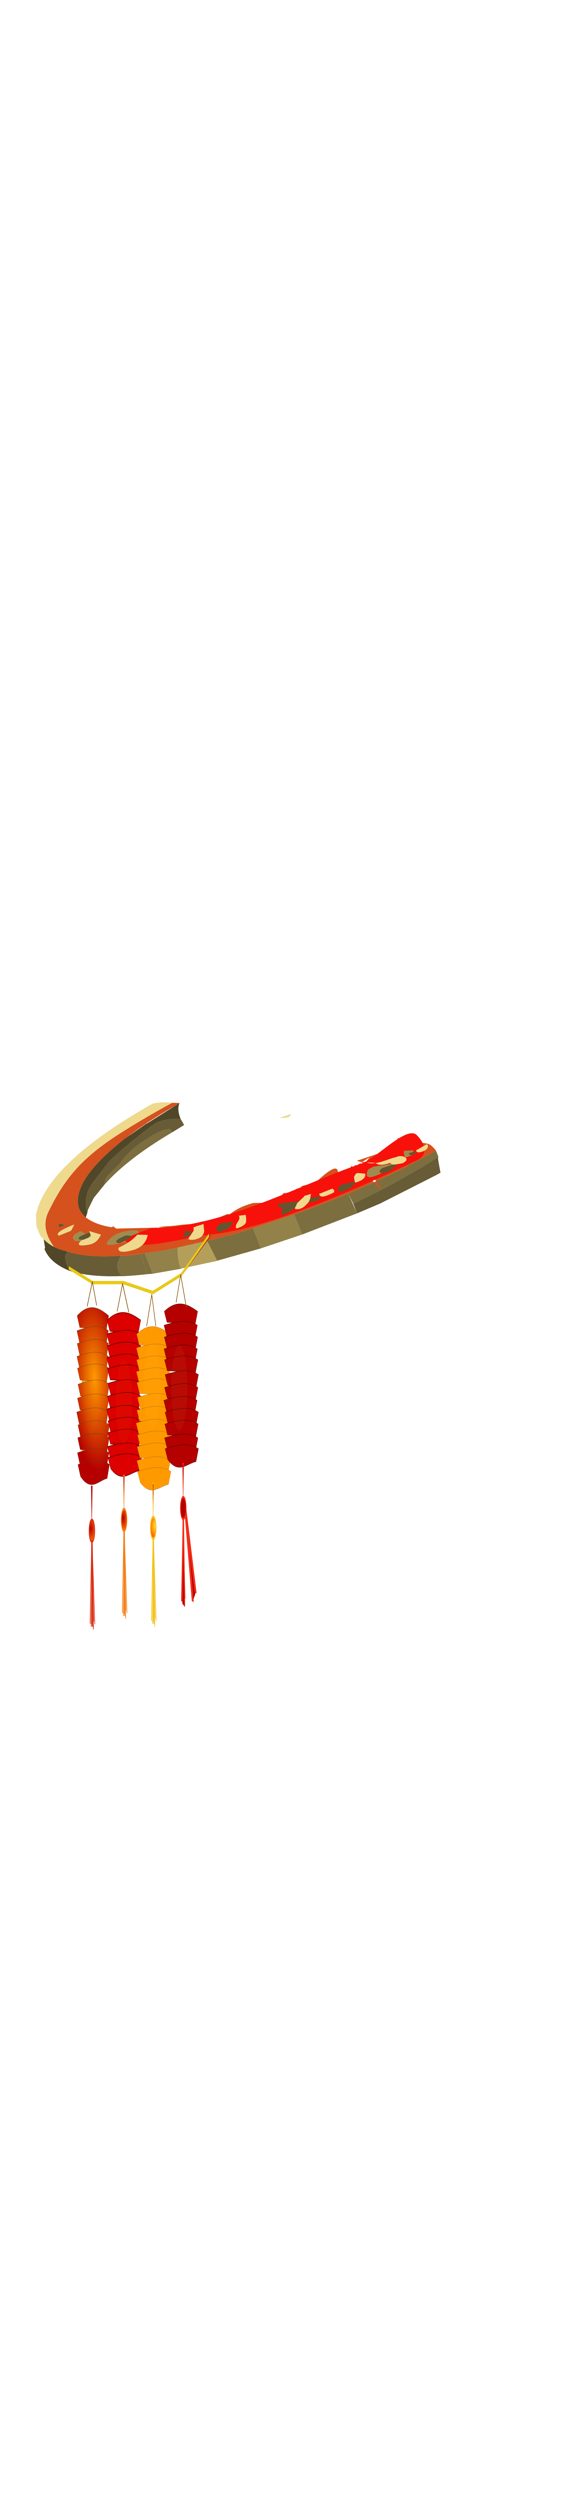 <svg class="bottomOverlay" width="86" height="380" viewBox="202.715 584.407 86.593 380.048" preserveAspectRatio="xMidYMax" xmlns="http://www.w3.org/2000/svg"><defs><radialGradient id="b" gradientUnits="userSpaceOnUse" cy="534.48" cx="-1745.5" gradientTransform="matrix(-.205 -1.82 1.57 -.177 -2942.4 -2519.1)" r="177.57"><stop offset="0" stop-color="#ffff3e"/><stop offset="1" stop-color="#f60"/></radialGradient><filter id="a" width="1.535" y="-.169" x="-.267" height="1.337" color-interpolation-filters="sRGB"><feGaussianBlur stdDeviation="39.149"/></filter><radialGradient id="c" gradientUnits="userSpaceOnUse" cy="1159.5" cx="-1676.9" gradientTransform="matrix(-1.486 -.603 .483 -1.188 -4727.4 1510.7)" r="261.12"><stop offset="0" stop-color="#f90"/><stop offset="1" stop-color="#b50000"/></radialGradient><radialGradient id="d" gradientUnits="userSpaceOnUse" cy="1194.8" cx="-1535.4" gradientTransform="matrix(1.445 0 0 1.042 683.74 -51.118)" r="47.526"><stop offset="0" stop-color="#b50000"/><stop offset="1" stop-color="#f60"/></radialGradient><radialGradient id="e" gradientUnits="userSpaceOnUse" cy="1190.9" cx="-1470.8" gradientTransform="matrix(-2.126 .17 -.083 -1.039 -4497.9 2678.1)" r="47.526"><stop offset="0" stop-color="#ffff3e"/><stop offset="1" stop-color="#f60"/></radialGradient><filter id="f" width="1.039" y="-.143" x="-.02" height="1.287" color-interpolation-filters="sRGB"><feGaussianBlur stdDeviation="18.589"/></filter><filter id="g" width="1.206" y="-.144" x="-.103" height="1.289" color-interpolation-filters="sRGB"><feGaussianBlur stdDeviation="6.075"/></filter><filter id="h" width="1.168" y="-.124" x="-.084" height="1.249" color-interpolation-filters="sRGB"><feGaussianBlur stdDeviation="6.075"/></filter><filter id="i" width="1.212" y="-.113" x="-.106" height="1.226" color-interpolation-filters="sRGB"><feGaussianBlur stdDeviation="6.075"/></filter><filter id="j" width="1.19" y="-.109" x="-.095" height="1.219" color-interpolation-filters="sRGB"><feGaussianBlur stdDeviation="6.075"/></filter><filter id="k" width="1.401" y="-.098" x="-.201" height="1.195" color-interpolation-filters="sRGB"><feGaussianBlur stdDeviation="12.832"/></filter><filter id="l" width="1.318" y="-.077" x="-.159" height="1.155" color-interpolation-filters="sRGB"><feGaussianBlur stdDeviation="10.159"/></filter><filter id="m" width="1.635" y="-.155" x="-.318" height="1.309" color-interpolation-filters="sRGB"><feGaussianBlur stdDeviation="20.318"/></filter><filter id="n" width="1.719" y="-.175" x="-.359" height="1.35" color-interpolation-filters="sRGB"><feGaussianBlur stdDeviation="22.991"/></filter></defs><path fill="none" d="M202.715 584.431h86.593V700.24h-86.593z"/><path fill="none" d="M-403.988 499.579h1300v550h-1300z"/><path d="M221.217 774.02c.751.022 1.819-.073 3.215-.31-.08.352.115 1.073.555 2.183l.213.968a55.933 55.933 0 0 1-3.682.305c-.756-.534-.988-1.269-.721-2.21l.42-.936zM266.395 759.664l3.136-1.723.363.917a38.923 38.923 0 0 1-3.973 2.438 92.844 92.844 0 0 1-9.071 4.753l-.775-1.524c4.257-1.82 7.701-3.438 10.32-4.86zM225.504 755.98c1.428-.941 2.526-1.377 3.3-1.309l.334.452c-4.629 2.736-8.125 5.425-10.456 8.086.114-.495.16-.768.139-.824.194-.332.551-.764 1.087-1.296.686-.656 1.136-1.125 1.353-1.399.943-1.34 2.363-2.58 4.243-3.71z" fill-rule="evenodd" fill="#7c6e3f"/><path d="M218.682 763.209l-1.603 1.979-.876 1.79-.117.528c-.47-1.738-.186-3.288.853-4.665l2.41-3.162c.437-.502 1.694-1.601 3.758-3.32 1.938-1.538 3.084-2.406 3.423-2.605.96-.513 2.255-.735 3.863-.669l.543.938-1.798 1.1-.333-.452c-.775-.068-1.873.368-3.3 1.309-1.881 1.13-3.3 2.37-4.244 3.71-.217.274-.667.743-1.353 1.399-.536.532-.896.956-1.087 1.296.022.056-.025.33-.139.824zM212.842 774.938c-.241-.608-.169-1.086.224-1.43l-.234-.2c2.198.734 4.993.968 8.385.712l-.42.935c-.267.942-.018 1.68.721 2.21l-.18-.022c-3.228.127-5.876-.137-7.936-.793l-.032-.081c-.316-.514-.493-.96-.528-1.33zM256.85 766.049a92.844 92.844 0 0 0 9.071-4.753 38.923 38.923 0 0 0 3.973-2.438l-.05.302c.07.42.187 1.146.385 2.156l-.517.299-8.735 4.429-3.536 1.496-.591-1.491z" fill-rule="evenodd" fill="#675c35"/><path d="M213.37 776.269l.032.08c-2.01-.798-3.308-1.917-3.88-3.36l.102-.134-.214-1.361c.897.93 2.034 1.531 3.422 1.814l.234.2c-.393.344-.465.822-.224 1.43.035.37.212.817.528 1.33zM219.35 759.68l-2.411 3.16c-1.04 1.378-1.323 2.928-.853 4.666l-.22.659c-1.248-1.036-1.546-2.458-.881-4.259.733-2.15 2.95-4.699 6.658-7.642l3.49-2.436.133-.053 4.969-3.124c-.293.624-.238 1.435.158 2.434-1.608-.066-2.903.156-3.863.67-.339.198-1.485 1.066-3.423 2.603-2.064 1.72-3.321 2.819-3.758 3.321z" fill-rule="evenodd" fill="#504729"/><path d="M224.987 775.893c-.44-1.11-.634-1.831-.555-2.182.02.05.167.03.449-.082l1.25 3.154-.93.078-.214-.968zM241.488 769.831l1.218 3.073-6.716 1.894-1.533-3.044a86.558 86.558 0 0 0 7.03-1.923zM249.023 770.784l-1.219-3.073c3.878-1.415 6.641-2.475 8.27-3.186l1.367 3.015-8.418 3.244z" fill-rule="evenodd" fill="#7c6e3f"/><path d="M247.804 767.711l1.219 3.073-6.317 2.12-1.218-3.073a366.5 366.5 0 0 0 4.368-1.441l1.948-.679zM229.943 772.775c-.02 1.284.15 2.372.5 3.255l-4.312.753-1.25-3.154c1.428-.117 3.115-.401 5.062-.854z" fill-rule="evenodd" fill="#928149"/><path d="M234.457 771.754l1.533 3.044-.134.053-5.28 1.126-.134.053c-.35-.883-.519-1.971-.5-3.255l4.515-1.021z" fill-rule="evenodd" fill="#b49f5a"/><path d="M216.72 771.1l-.415.165.316-.416.1.252z" fill-rule="evenodd" fill="#bda75e"/><path d="M223.475 771.106c-.617.64-1.477 1.206-2.584 1.702-.146.695.645.804 2.357.313 1.218-.418 1.909-1.18 2.108-2.282l-1.595-.033c.042-.046.07-.093.102-.135.303-.569-.42-.669-2.181-.288-.978.19-1.768.634-2.334 1.31-.588.672-.104.839 1.459.471 1.292-.257 2.178-.609 2.668-1.058zm-10.793-1.772l-.713-.196-.268.107.016.471.965-.382zm.843.912c.082-.032.277-.362.557-.99-2.108.837-2.89 1.409-2.34 1.697l1.783-.707zm2.865.02l.067.17-.683.271-.647-.418c-1.102.437-1.456.868-1.074 1.288.09.227.476.26 1.153.124-.322.25-.456.462-.389.633.184.182.81.159 1.881-.078.457-.181.799-.41 1.002-.68.214-.283.38-.536.484-.774l-1.794-.536zm19.705-.024l.198.109c.406-.029.834-.172 1.265-.408.415-.287.67-.585.773-.878.2-.277.308-.545.318-.801l-1.044-.639c-2.201.873-3.034 1.71-2.508 2.525.202.24.541.273.998.092zm-5.32-.968c-1.405.173-2.18.254-2.285.228-.729.037-1.23.104-1.512.215-.48.126-.827.422-1.073.904 1.482.249 2.735.203 3.764-.14-.05.143-.284.497-.702 1.047.11.276.848.144 2.232-.404l.55-.218.652-.74-.486.768c-.297.314-.376.504-.252.578.137.075.41.1.829.055.479-.125.788-.247.951-.377.342-.2.536-.532.568-.994-.056-.42-.099-.758-.09-1.017l-1 .303.214-.281c-.54-.039-1.327-.02-2.36.073zm9.59-1.494l-1.065.132c.202.237.126.587-.222 1.044-.254.42-.288.725-.12.91.762-.235 1.224-.512 1.418-.843.1-.302.092-.712-.011-1.243zm3.112-.568c.342-.2.622-.276.853-.235.23.03.349.208.362.522.298.201.657.162 1.068-.133l.165.415c1.028-.343 1.707-.744 2.065-1.205-.126.182-.081.296.132.334.659.056 1.304-.32 1.935-1.154.243.1.636.04 1.186-.177.47-.187.652-.39.564-.61l-1.198.184-.064-.162-.282.111.118-.524-.867.24.968-.768c-.457.181-2.253.732-5.38 1.655-.573.16-1.052.285-1.438.373-.55.218-.828.458-.833.715-.026.207.185.347.646.419zm23.01-9.311c.011.07.031.12.067.17.138.198.49.18 1.093-.059.613-.298.795-.66.522-1.07l-1.682.959zm-1.884.071c-.009.518.083.869.262 1.05l.968-.384c.453-.18.69-.367.721-.567l-.45.075-.1-.25-1.4.076zm-9.57 4.319c.402-.121.783-.253 1.12-.386l1.098-.436-.284.497-1.933.325zm2.387-2.801l3.04-1.011c.082.474 1.895-1.566 2.731-1.062.855.553-3.847 2.554-3.317 2.277-.013-1.084-.79.544-2.454-.204zm4.012-.176c.143-.19-2.246.922-2.48.882l-.587.132.2.113c-.314.312-2.202-.49-2.06-.415.247.353 3.439.075 4.927-.712zm-2.095-.332l-4.408 2.795c-.923.366.57-2.813-2.978.256-3.692 3.256-2.232 3.071-3.381 3.65l-1.874.846-.445.462-1.606-1.266-2.126 1.415s-.27-.309-.54-.17c-.09.045-11.057 2.673-11.057 2.673l12.12-1.565-2.836-.778-4.742 1.119-.263.96-1.64-.59c-1.523 1.253-4.966 1.39-1.642.963l4.196-.983c1.591-.247 1.6-1.798 5.438-2.813l1.249-.017c.502-.067 2.449-.68 5.8-1.819.572-.162 1.821-.499 3.749-.999.87-.232 1.647-.465 2.346-.697-.584.842-.885 1.336-.936 1.479l-.064-.162-2.053.814c.033.626.794.55 2.281-.24l.002-.384.28.273.434-.076.068.17c1.263-.303 2.08-.788 2.452-1.453 1.141-.33 1.645-.782 1.522-1.372l-1.164-.11 1.698-.58c-.218.274-.297.464-.252.578-.159.702.328.827 1.427.39l1.085-.43c.662.067 1.343-.37 2.037-1.285l.899-.16c.61-.306.759-.591.452-.854-.317-.259-.759-.31-1.33-.148l-.898.553c-.204.268-.191.46.062.547l-2.697.404.616-.44 2-.99-1.652.654c.325-.513 1.313.126.59-1.7l.476.862-2.906 1.049c-.6-.15 1.873.285 1.157-.19l-1.24 1.244c-.155-.39-.13-.621-.972-.869l.483.849-.227-.573-.275-.283-.492.382-.553.21-.438-.304-.724 1.332 1.356 1.454-.653-.412 2.789-3.671zm-14.2 7.622l.59-1.286c.556-.473-.127-.62.611-.913.452.076 1.367-.251 1.945-.678l1.673.582-.378-.134c.345.05-.998-.712-.615-.799.384-.094 4.05-1.072 4.044-1.325l6.499-1.911c.04.371-2.706.04-2.185.02.524-.01 7.929 8.743.736-.577l-.183 1.113 3.314-1.665c.109.274 2.12-1.117 2.758-.601.721.485-.734 1.826-2.286-.213 3.896-2.112.27-2.837 3.516-1.627l1-.294.432.307 1.695.287c.368.106.775.461 1.228 1.05l-3.136 1.724c-2.619 1.423-6.063 3.041-10.32 4.861-1.63.711-4.393 1.771-8.27 3.186l-1.949.679c-.096.038-1.553.512-4.368 1.441-2.44.77-4.79 1.42-7.03 1.923l-4.515 1.021c-1.947.453-3.634.737-5.062.854-.282.112-.43.132-.451.076-1.398.234-2.462.337-3.213.315-3.392.256-6.187.022-8.385-.712-.813-.165-1.525-.436-2.159-.823.094.047.19.086.283.133-1.408-1.948-1.649-3.767-.728-5.485 1.216-2.527 2.598-4.642 4.151-6.358 1.75-1.97 4.253-3.957 7.501-5.948 2.196-1.388 4.607-2.783 7.226-4.206l1.129.03-.384.246c-3.027 1.717-5.642 3.42-7.825 5.121l-.383.246c-3.709 2.943-5.925 5.492-6.658 7.642-.665 1.801-.367 3.223.882 4.259.922.722 2.244 1.231 3.953 1.51l.252-.146.447.347 15.44-.349c2.881-1.582.928 1.499 1.994.43.96-1.02 8.597-4.408 8.633-5.64l-1.45 2.287z" fill-rule="evenodd" fill="#d5511d"/><path d="M220.807 772.164c-1.563.368-2.047.201-1.459-.471.566-.676 1.356-1.12 2.334-1.31 1.76-.381 2.484-.28 2.18.288-.375.656-1.39 1.153-3.055 1.493zm1.237-1.26c-1.192.473-1.687.828-1.481 1.076.202.24.65.156 1.329-.246a8.723 8.723 0 0 0 1.153-.738l-1.001-.091zM237.605 767.625l1.044.639c-.01.256-.118.524-.318.8l.066-.223-1.815.242c-.339.2-.575.425-.686.657-.121.245-.057.407.2.502-.458.181-.797.147-.999-.092-.526-.815.307-1.652 2.508-2.525zM244.33 766.977c-.23-.04-.51.034-.853.235-.461-.072-.672-.212-.646-.42.005-.256.283-.496.833-.714.386-.088.865-.213 1.437-.373 3.138-.927 4.924-1.474 5.38-1.655l-.967.768-.133.053-.099.142-1.006.68-3.01.425c-.007.265.25.482.746.67.087.22.007.41-.252.578-.415.287-.77.334-1.068.133-.013-.314-.131-.491-.362-.522zM250.545 764.99l.064.163-.314.03-.032-.08.282-.112zM254.747 762.359l2.22-.393.094.628-.101.134-1.611.358c-.668.2-.904.546-.705 1.048l-.437.07-.28-.273-.166-.028c.051-.143.376-.656.986-1.544z" fill-rule="evenodd" fill="#9e8c4f"/><path d="M225.885 769.788c11.02 0 22.974-6.774 32.283-9.876 2.172-.725 6.886-5.886 8.433-4.339.975.976 2.054 2.876-.001 3.856-8.759 4.18-22.497 10.343-31.32 11.324-5.047.56-11.6 2.853-13.734.722" fill="#f8110a"/><path d="M258.965 761.361c-.042-.106.038-.296.238-.572l.799-.41 2.697-.405.201.118-1.402.462c-.374.148-.569.32-.587.514-.047.15.045.273.298.36l-.817.324c-1.1.436-1.586.311-1.427-.39zM265.833 758.638l-.968.384c-.18-.181-.27-.532-.262-1.05l1.4-.077.1.251-.715.19c-.055.144.1.252.445.302zM215.488 771.59l-.282.111c-.677.137-1.067.094-1.153-.124-.382-.42-.028-.851 1.074-1.288l.647.418c-1.006.4-1.265.69-.769.877l.483.006z" fill-rule="evenodd" fill="#9e8c4f"/><path d="M215.774 770.707l.683-.27.164.412-.316.416-.817.325-.483-.006c-.496-.188-.237-.478.77-.877zM223.045 770.996a8.723 8.723 0 0 1-1.153.738c-.68.402-1.127.485-1.33.246-.205-.248.29-.603 1.482-1.075l1.001.09zM232 770.326c.109.276-.066.506-.533.692l-.268.106-.314.028c-.127-.08-.131-.21.016-.39.2-.277.229-.476.068-.609l1.03.173zM236.582 769.083l1.815-.242-.066.224c-.103.293-.358.591-.773.878-.43.236-.859.379-1.265.408l-.198-.109c-.256-.095-.32-.257-.199-.502.11-.232.347-.458.686-.657zM248.449 765.728l-.218.274c-.037.147-.13.342-.241.574-.344.455-1.037.862-2.065 1.205l-.165-.415c.26-.168.339-.358.252-.578-.51-.182-.753-.405-.747-.67l3.011-.425.173.035zM250.609 765.153l1.198-.185c.088.22-.094.424-.564.61-.55.219-.946.272-1.186.178l.238-.573.314-.03zM257.094 762.675l.067.17c-.372.665-1.19 1.15-2.452 1.453l-.065-.164c-.2-.502.037-.848.705-1.048l1.61-.358.135-.053zM261.498 760.554l1.402-.462.614-.056c-.694.914-1.375 1.352-2.037 1.286l-.268.106c-.253-.087-.345-.21-.298-.36.029-.199.227-.371.587-.514zM265.833 758.638c-.346-.05-.5-.158-.445-.302l.715-.19.448-.083c-.029.208-.265.395-.718.575zM211.717 769.716l-.016-.471.268-.107.713.196-.965.382z" fill-rule="evenodd" fill="#615630"/><path d="M208.305 769.53l-.075-1.792.32-1.187c1.76-4.922 7.62-10.19 17.575-15.81a9.108 9.108 0 0 1 2.981-.12 134.405 134.405 0 0 0-7.226 4.206c-3.248 1.991-5.75 3.978-7.5 5.948-1.554 1.716-2.936 3.831-4.152 6.358-.92 1.718-.68 3.537.728 5.485-.63-.267-1.332-.825-2.091-1.677l-.56-1.412z" fill-rule="evenodd" fill="#efd98c"/><path d="M213.525 770.246l-1.782.707c-.552-.288.23-.86 2.34-1.696-.28.627-.476.957-.558.99zM216.72 771.1l-.33-.834 1.794.536c-.104.238-.27.491-.484.773-.203.27-.545.5-1.002.68-1.07.238-1.697.26-1.88.079-.068-.17.066-.383.388-.633l1.515-.6zM223.761 770.806l1.595.033c-.196 1.11-.904 1.87-2.108 2.282-1.712.491-2.503.382-2.357-.313 1.265-.568 2.213-1.235 2.87-2.002zM231.663 771.512c-.124-.074-.045-.264.252-.578l.486-.767-.03-.467.55-.218 1-.303c-.009.259.031.589.09 1.017-.032.462-.226.794-.568.994-.163.13-.472.252-.951.377-.42.044-.692.02-.829-.055zM239.3 767.912l1.061-.14c.107.54.115.95.015 1.25-.194.332-.656.61-1.418.844-.168-.185-.13-.481.124-.902.344-.465.42-.815.218-1.052zM249.514 764.818l.867-.24-.118.524.032.081-.238.573c-.63.834-1.276 1.21-1.935 1.154-.23-.04-.272-.147-.132-.334.125-.237.204-.427.252-.578l1.04-.985.099-.142.133-.053zM253.697 763.74l.064.163.166.028-.002.385c-1.487.789-2.248.865-2.281.239l2.053-.814zM257.161 762.845l-.1-.25-.094-.63.284-.496.268-.106 1.164.11c.123.59-.378 1.05-1.522 1.372zM263.514 760.036l-.6.05-.215-.112c-.24-.092-.262-.27-.048-.552l.883-.548c.572-.162 1.014-.11 1.33.148.321.257.158.548-.451.854l-.899.16zM268.17 756.943c.272.408.087.763-.523 1.07-.738.292-1.125.258-1.16-.112l1.682-.958zM247.273 752.35c.005.253-.203.43-.587.524-.383.087-.75.1-1.097.05l1.684-.574z" fill-rule="evenodd" fill="#efd98c"/><path d="M258.936 759.744c1.677.743 4.984-1.602 4.996-.518-.53.277-2.66 1.269-3.515.716-.836-.504-.299.318-.38-.157l-1.101-.041z" fill-rule="evenodd" fill="#efd98c"/><g transform="matrix(.041 0 0 .156 212.732 768.983)"><path transform="matrix(.25 0 0 .24 531.1 55.28)" filter="url(#a)" stroke="#936114" stroke-linecap="round" stroke-width="3.6" fill="url(#b)" d="M-1874.8 204.54h351.53v557.6h-351.53z"/><g transform="matrix(.236 0 0 .26 504.499 -144.55)" stroke="#484528" fill="url(#c)"><path d="M-1951.57 906.897l40.406 44.447 424.26 8.081 36.365-52.528c-139.91-27.702-299.29-53.433-501.04 0z"/><path d="M-1955.67 963.467l40.406 44.447 424.26 8.081 36.366-52.528c-140.5-26.51-318-16.025-501.04 0z"/><path d="M-1951.57 1011.997l40.406 44.447 424.26 8.081 36.366-52.528c-140.5-26.51-318-16.025-501.04 0z"/><path d="M-1955.67 1060.397l40.406 44.447 424.26 8.081 36.366-52.528c-140.5-26.51-318-16.026-501.04 0z"/><path d="M-1947.57 1104.897l40.406 44.447 424.26 8.081 36.366-52.528c-140.5-26.51-318-16.026-501.04 0z"/><path d="M-1939.47 1165.497l40.406 44.447 424.26 8.081 36.366-52.528c-140.5-26.51-318-16.026-501.04 0z"/><path d="M-1947.57 1217.997l40.406 44.447 424.26 8.081 36.366-52.528c-140.5-26.51-318-16.026-501.04 0z"/><path d="M-1959.67 1270.597l40.406 44.447 424.26 8.081 36.366-52.528c-140.5-26.51-318-16.026-501.04 0z"/><path d="M-1939.47 1318.997l40.406 44.447 424.26 8.081 36.365-52.528c-140.5-26.51-318-16.026-501.04 0z"/><path d="M-1943.57 1367.497l40.406 44.447 424.26 8.081 36.365-52.528c-140.5-26.51-318-16.026-501.04 0z"/><path d="M-1947.57 1424.097l40.406 44.447 424.26 8.081 36.365-52.528c-140.5-26.51-318-16.026-501.04 0z"/><path d="M-1939.47 1468.497l40.406 44.447c166.4 60.98 287.18 15.51 424.26 8.081l36.365-52.528c-140.5-26.51-318-16.026-501.04 0z"/></g><g stroke="#830500" stroke-width="3.6" fill="#dc0000"><path d="M-1499.1 168.17l40.406 44.447 424.26 8.081 36.365-52.528c-139.91-27.702-299.29-53.433-501.04 0z" transform="matrix(.25 0 0 .24 531.1 55.28)"/><path d="M-1503.1 927.1l40.406 44.447 424.26 8.081 36.366-52.528c-140.5-26.51-318-16.025-501.04 0z" transform="matrix(.25 0 0 .24 531.1 -113.21)"/><path d="M-1499.1 975.59l40.406 44.447 424.26 8.081 36.366-52.528c-140.5-26.51-318-16.025-501.04 0z" transform="matrix(.25 0 0 .24 531.1 -113.21)"/><path d="M-1503.1 1024.1l40.406 44.447 424.26 8.081 36.366-52.528c-140.5-26.51-318-16.026-501.04 0z" transform="matrix(.25 0 0 .24 531.1 -113.21)"/><path d="M-1495 1068.5l40.406 44.447 424.26 8.081 36.366-52.528c-140.5-26.51-318-16.026-501.04 0z" transform="matrix(.25 0 0 .24 531.1 -113.21)"/><path d="M-1486.9 1129.1l40.406 44.447 424.26 8.081 36.366-52.528c-140.5-26.51-318-16.026-501.04 0z" transform="matrix(.25 0 0 .24 531.1 -113.21)"/><path d="M-1495 1181.7l40.406 44.447 424.26 8.081 36.366-52.528c-140.5-26.51-318-16.026-501.04 0z" transform="matrix(.25 0 0 .24 531.1 -113.21)"/><path d="M-1507.1 1234.2l40.406 44.447 424.26 8.081 36.366-52.528c-140.5-26.51-318-16.026-501.04 0z" transform="matrix(.25 0 0 .24 531.1 -113.21)"/><path d="M-1486.9 1282.7l40.406 44.447 424.26 8.081 36.365-52.528c-140.5-26.51-318-16.026-501.04 0z" transform="matrix(.25 0 0 .24 531.1 -113.21)"/><path d="M-1491 1331.2l40.406 44.447 424.26 8.081 36.365-52.528c-140.5-26.51-318-16.026-501.04 0z" transform="matrix(.25 0 0 .24 531.1 -113.21)"/><path d="M-1495 1387.7l40.406 44.447 424.26 8.081 36.365-52.528c-140.5-26.51-318-16.026-501.04 0z" transform="matrix(.25 0 0 .24 531.1 -113.21)"/><path d="M-1486.9 1432.2l40.406 44.447c166.4 60.98 287.18 15.51 424.26 8.081l36.365-52.528c-140.5-26.51-318-16.026-501.04 0z" transform="matrix(.25 0 0 .24 531.1 -113.21)"/></g><g fill="#f90" stroke="#936114"><path d="M-1058.6 927.1l40.406 44.447 424.26 8.081 36.365-52.528c-139.91-27.702-299.29-53.433-501.04 0z" transform="matrix(.25 0 0 .24 531.1 -113.21)"/><path d="M-1062.7 983.67l40.406 44.447 424.26 8.081 36.366-52.528c-140.5-26.51-318-16.025-501.04 0z" transform="matrix(.25 0 0 .24 531.1 -113.21)"/><path d="M-1058.6 1032.2l40.406 44.447 424.26 8.081 36.366-52.528c-140.5-26.51-318-16.025-501.04 0z" transform="matrix(.25 0 0 .24 531.1 -113.21)"/><path d="M-1062.7 1080.6l40.406 44.447 424.26 8.081 36.366-52.528c-140.5-26.51-318-16.026-501.04 0z" transform="matrix(.25 0 0 .24 531.1 -113.21)"/><path d="M-1054.6 1125.1l40.406 44.447 424.26 8.081 36.366-52.528c-140.5-26.51-318-16.026-501.04 0z" transform="matrix(.25 0 0 .24 531.1 -113.21)"/><path d="M-1046.5 1185.7l40.406 44.447 424.26 8.081 36.366-52.528c-140.5-26.51-318-16.026-501.04 0z" transform="matrix(.25 0 0 .24 531.1 -113.21)"/><path d="M-1054.6 1238.2l40.406 44.447 424.26 8.081 36.366-52.528c-140.5-26.51-318-16.026-501.04 0z" transform="matrix(.25 0 0 .24 531.1 -113.21)"/><path d="M-1066.7 1290.8l40.406 44.447 424.26 8.081 36.366-52.528c-140.5-26.51-318-16.026-501.04 0z" transform="matrix(.25 0 0 .24 531.1 -113.21)"/><path d="M-1046.5 1339.2l40.406 44.447 424.26 8.081 36.365-52.528c-140.5-26.51-318-16.026-501.04 0z" transform="matrix(.25 0 0 .24 531.1 -113.21)"/><path d="M-1050.6 1387.7l40.406 44.447 424.26 8.081 36.365-52.528c-140.5-26.51-318-16.026-501.04 0z" transform="matrix(.25 0 0 .24 531.1 -113.21)"/><path d="M-1054.6 1444.3l40.406 44.447 424.26 8.081 36.365-52.528c-140.5-26.51-318-16.026-501.04 0z" transform="matrix(.25 0 0 .24 531.1 -113.21)"/><path d="M-1046.5 1488.7l40.406 44.447c166.4 60.98 287.18 15.51 424.26 8.081l36.365-52.528c-140.5-26.51-318-16.026-501.04 0z" transform="matrix(.25 0 0 .24 531.1 -113.21)"/></g><g fill="#b50000" stroke="#000"><path d="M-1058.6 927.1l40.406 44.447 424.26 8.081 36.365-52.528c-139.91-27.702-299.29-53.433-501.04 0z" transform="matrix(.25 0 0 .24 634.16 -135.504)"/><path d="M-1062.7 983.67l40.406 44.447 424.26 8.081 36.366-52.528c-140.5-26.51-318-16.025-501.04 0z" transform="matrix(.25 0 0 .24 634.16 -135.504)"/><path d="M-1058.6 1032.2l40.406 44.447 424.26 8.081 36.366-52.528c-140.5-26.51-318-16.025-501.04 0z" transform="matrix(.25 0 0 .24 634.16 -135.504)"/><path d="M-1062.7 1080.6l40.406 44.447 424.26 8.081 36.366-52.528c-140.5-26.51-318-16.026-501.04 0z" transform="matrix(.25 0 0 .24 634.16 -135.504)"/><path d="M-1054.6 1125.1l40.406 44.447 424.26 8.081 36.366-52.528c-140.5-26.51-318-16.026-501.04 0z" transform="matrix(.25 0 0 .24 634.16 -135.504)"/><path d="M-1046.5 1185.7l40.406 44.447 424.26 8.081 36.366-52.528c-140.5-26.51-318-16.026-501.04 0z" transform="matrix(.25 0 0 .24 634.16 -135.504)"/><path d="M-1054.6 1238.2l40.406 44.447 424.26 8.081 36.366-52.528c-140.5-26.51-318-16.026-501.04 0z" transform="matrix(.25 0 0 .24 634.16 -135.504)"/><path d="M-1066.7 1290.8l40.406 44.447 424.26 8.081 36.366-52.528c-140.5-26.51-318-16.026-501.04 0z" transform="matrix(.25 0 0 .24 634.16 -135.504)"/><path d="M-1046.5 1339.2l40.406 44.447 424.26 8.081 36.365-52.528c-140.5-26.51-318-16.026-501.04 0z" transform="matrix(.25 0 0 .24 634.16 -135.504)"/><path d="M-1050.6 1387.7l40.406 44.447 424.26 8.081 36.365-52.528c-140.5-26.51-318-16.026-501.04 0z" transform="matrix(.25 0 0 .24 634.16 -135.504)"/><path d="M-1054.6 1444.3l40.406 44.447 424.26 8.081 36.365-52.528c-140.5-26.51-318-16.026-501.04 0z" transform="matrix(.25 0 0 .24 634.16 -135.504)"/><path d="M-1046.5 1488.7l40.406 44.447c166.4 60.98 287.18 15.51 424.26 8.081l36.365-52.528c-140.5-26.51-318-16.026-501.04 0z" transform="matrix(.25 0 0 .24 634.16 -135.504)"/></g><path d="M-2072.8-45.98l355.57 60.609h460.63l440.43 40.406 424.26-72.731 432.32-161.62" transform="matrix(.25 0 0 .24 531.1 55.28)" stroke="#b41e1e" stroke-width="13.2" fill="none"/><path d="M-1798.1 111.6l76.772-101.02 64.65 96.975M-1349.6 131.81l80.812-113.14 92.934 117.18M-909.14 192.42l76.77-129.3 60.61 129.3M-468.71 95.442l68.69-113.14 84.853 133.34" transform="matrix(.25 0 0 .24 531.1 55.28)" stroke="#8b0808" stroke-width="4.2" fill="none"/><path d="M-1753.6 2111l24.244-355.57 8.081 367.7" stroke="#de2e14" stroke-width="10.2" fill="none" transform="matrix(.25 0 0 .24 531.1 -113.21)"/><path d="M-1726.5 2113.6l-7.364-358.36 34.012 346.37" stroke="#de2e14" stroke-width="9.223" fill="none" transform="matrix(.25 0 0 .24 531.1 -113.21)"/><path d="M-1737.5 2122.8l16.072-356.04 16.522 367.41" stroke="#de2e14" stroke-width="10.2" fill="none" transform="matrix(.25 0 0 .24 531.1 -113.21)"/><path d="M-1710.4 2124.8l-15.591-358.1 41.956 345.5" stroke="#de2e14" stroke-width="9.223" fill="none" transform="matrix(.25 0 0 .24 531.1 -113.21)"/><path d="M-1478.9 1202.6c0 24.547-18.995 44.447-42.426 44.447-23.432 0-42.426-19.899-42.426-44.447 0-24.547 18.995-44.447 42.426-44.447 23.432 0 42.426 19.9 42.426 44.447z" transform="matrix(.25 0 0 .24 479.57 13.6)" stroke="#de2e14" stroke-linecap="round" stroke-width="10.2" fill="url(#d)"/><path d="M-1729.4 1682.7l-8.081-133.34h16.162z" stroke="#c30909" stroke-width="6" fill="#b50000" transform="matrix(.25 0 0 .24 531.1 -113.21)"/><path d="M-1272.8 2066.6l24.244-355.57 8.081 367.7" stroke="#f47f17" stroke-width="10.2" fill="none" transform="matrix(.25 0 0 .24 531.1 -113.21)"/><path d="M-1245.7 2069.2l-7.364-358.36 34.012 346.37" stroke="#f47f17" stroke-width="9.223" fill="none" transform="matrix(.25 0 0 .24 531.1 -113.21)"/><path d="M-1256.7 2078.3l16.072-356.04 16.522 367.41" stroke="#f47f17" stroke-width="10.2" fill="none" transform="matrix(.25 0 0 .24 531.1 -113.21)"/><path d="M-1229.5 2080.3l-15.591-358.1 41.956 345.5" stroke="#f47f17" stroke-width="9.223" fill="none" transform="matrix(.25 0 0 .24 531.1 -113.21)"/><path d="M-1478.9 1202.6c0 24.547-18.995 44.447-42.426 44.447-23.432 0-42.426-19.899-42.426-44.447 0-24.547 18.995-44.447 42.426-44.447 23.432 0 42.426 19.9 42.426 44.447z" transform="matrix(.25 0 0 .24 599.806 2.938)" stroke="#f47f17" stroke-linecap="round" stroke-width="10.2" fill="url(#d)"/><path d="M-1248.5 1638.3l-8.081-133.34h16.162z" stroke="#f47f17" stroke-width="6" fill="#b50000" transform="matrix(.25 0 0 .24 531.1 -113.21)"/><path d="M-836.41 2098.9l24.244-355.57 8.081 367.7" stroke="#f4c217" stroke-width="10.2" fill="none" transform="matrix(.25 0 0 .24 531.1 -113.21)"/><path d="M-809.3 2101.5l-7.364-358.36 34.011 346.37" stroke="#f4c217" stroke-width="9.223" fill="none" transform="matrix(.25 0 0 .24 531.1 -113.21)"/><path d="M-820.31 2110.7l16.072-356.04 16.522 367.41" stroke="#f4c217" stroke-width="10.2" fill="none" transform="matrix(.25 0 0 .24 531.1 -113.21)"/><path d="M-793.15 2112.6l-15.591-358.1 41.956 345.5" stroke="#f4c217" stroke-width="9.223" fill="none" transform="matrix(.25 0 0 .24 531.1 -113.21)"/><path d="M-1478.9 1202.6c0 24.547-18.995 44.447-42.426 44.447-23.432 0-42.426-19.899-42.426-44.447 0-24.547 18.995-44.447 42.426-44.447 23.432 0 42.426 19.9 42.426 44.447z" transform="matrix(.25 0 0 .24 708.93 10.69)" stroke="#f4c217" stroke-linecap="round" stroke-width="10.2" fill="url(#e)"/><path d="M-812.16 1670.6l-8.081-133.34h16.162z" stroke="#f4c217" stroke-width="6" fill="#b50000" transform="matrix(.25 0 0 .24 531.1 -113.21)"/><path d="M-387.9 2018.1l24.244-355.57 8.081 367.7" stroke="#f42c17" stroke-width="10.2" fill="#b50000" transform="matrix(.25 0 0 .24 531.1 -113.21)"/><path d="M-360.8 2020.7l-7.364-358.36 34.011 346.37" stroke="#f42c17" stroke-width="9.223" fill="#b50000" transform="matrix(.25 0 0 .24 531.1 -113.21)"/><path d="M-371.8 2029.9l16.072-356.04 16.522 367.41" stroke="#f42c17" stroke-width="10.2" fill="#b50000" transform="matrix(.25 0 0 .24 531.1 -113.21)"/><path d="M-876.337 1935.309l1191.503-231.423-1056.998 223.279" transform="matrix(.127 -.057 .783 .122 -927.745 85.625)" stroke="#f42c17" stroke-width="9.223" fill="#b50000"/><path d="M-1478.9 1202.6c0 24.547-18.995 44.447-42.426 44.447-23.432 0-42.426-19.899-42.426-44.447 0-24.547 18.995-44.447 42.426-44.447 23.432 0 42.426 19.9 42.426 44.447z" transform="matrix(.25 0 0 .24 821.095 -8.695)" stroke="#f42c17" stroke-linecap="round" stroke-width="10.2" fill="#b50000"/><path d="M-363.65 1589.8l-8.081-133.34h16.162z" stroke="#f42c17" stroke-width="6" fill="#b50000" transform="matrix(.25 0 0 .24 531.1 -113.21)"/><path d="M-2072.8-45.98l355.57 60.609h460.63l440.43 40.406 424.26-72.731 416.18-161.62" transform="matrix(.25 0 0 .24 531.1 55.28)" filter="url(#f)" stroke="#e8cb11" stroke-width="13.2" fill="none"/><path d="M-1798.1 111.6l76.772-101.02 64.65 96.975" transform="matrix(.25 0 0 .24 531.1 55.28)" filter="url(#g)" stroke="#8b5208" stroke-width="7.7" fill="none"/><path d="M-1349.6 131.81l80.812-113.14 92.934 117.18" transform="matrix(.25 0 0 .24 531.1 55.28)" filter="url(#h)" stroke="#8b5208" stroke-width="7.7" fill="none"/><path d="M-909.14 192.42l76.77-129.3 60.61 129.3" transform="matrix(.25 0 0 .24 531.1 55.28)" filter="url(#i)" stroke="#8b5208" stroke-width="7.7" fill="none"/><path d="M-468.71 95.442l68.69-113.14 84.853 133.34" transform="matrix(.25 0 0 .24 531.1 55.28)" filter="url(#j)" stroke="#8b5208" stroke-width="7.7" fill="none"/><path d="M-1612.2 503.54c0 87.031-34.372 157.58-76.772 157.58s-76.772-70.553-76.772-157.58c0-87.031 34.372-157.58 76.772-157.58s76.772 70.553 76.772 157.58z" transform="matrix(.396 0 0 .264 767.414 32.746)" opacity=".21" filter="url(#k)" fill="#f90"/><path d="M-1612.2 503.54c0 87.031-34.372 157.58-76.772 157.58s-76.772-70.553-76.772-157.58c0-87.031 34.372-157.58 76.772-157.58s76.772 70.553 76.772 157.58z" transform="matrix(.396 0 0 .264 887.66 42.44)" opacity=".21" filter="url(#l)" fill="#f90"/><path d="M-1612.2 503.54c0 87.031-34.372 157.58-76.772 157.58s-76.772-70.553-76.772-157.58c0-87.031 34.372-157.58 76.772-157.58s76.772 70.553 76.772 157.58z" transform="matrix(.396 0 0 .264 992.736 26.931)" opacity=".21" filter="url(#m)" fill="#ffff3e"/><path d="M-1612.2 503.54c0 87.031-34.372 157.58-76.772 157.58s-76.772-70.553-76.772-157.58c0-87.031 34.372-157.58 76.772-157.58s76.772 70.553 76.772 157.58z" transform="matrix(.396 0 0 .264 1094.785 28.87)" opacity=".21" filter="url(#n)" fill="#ffff3e"/></g></svg>